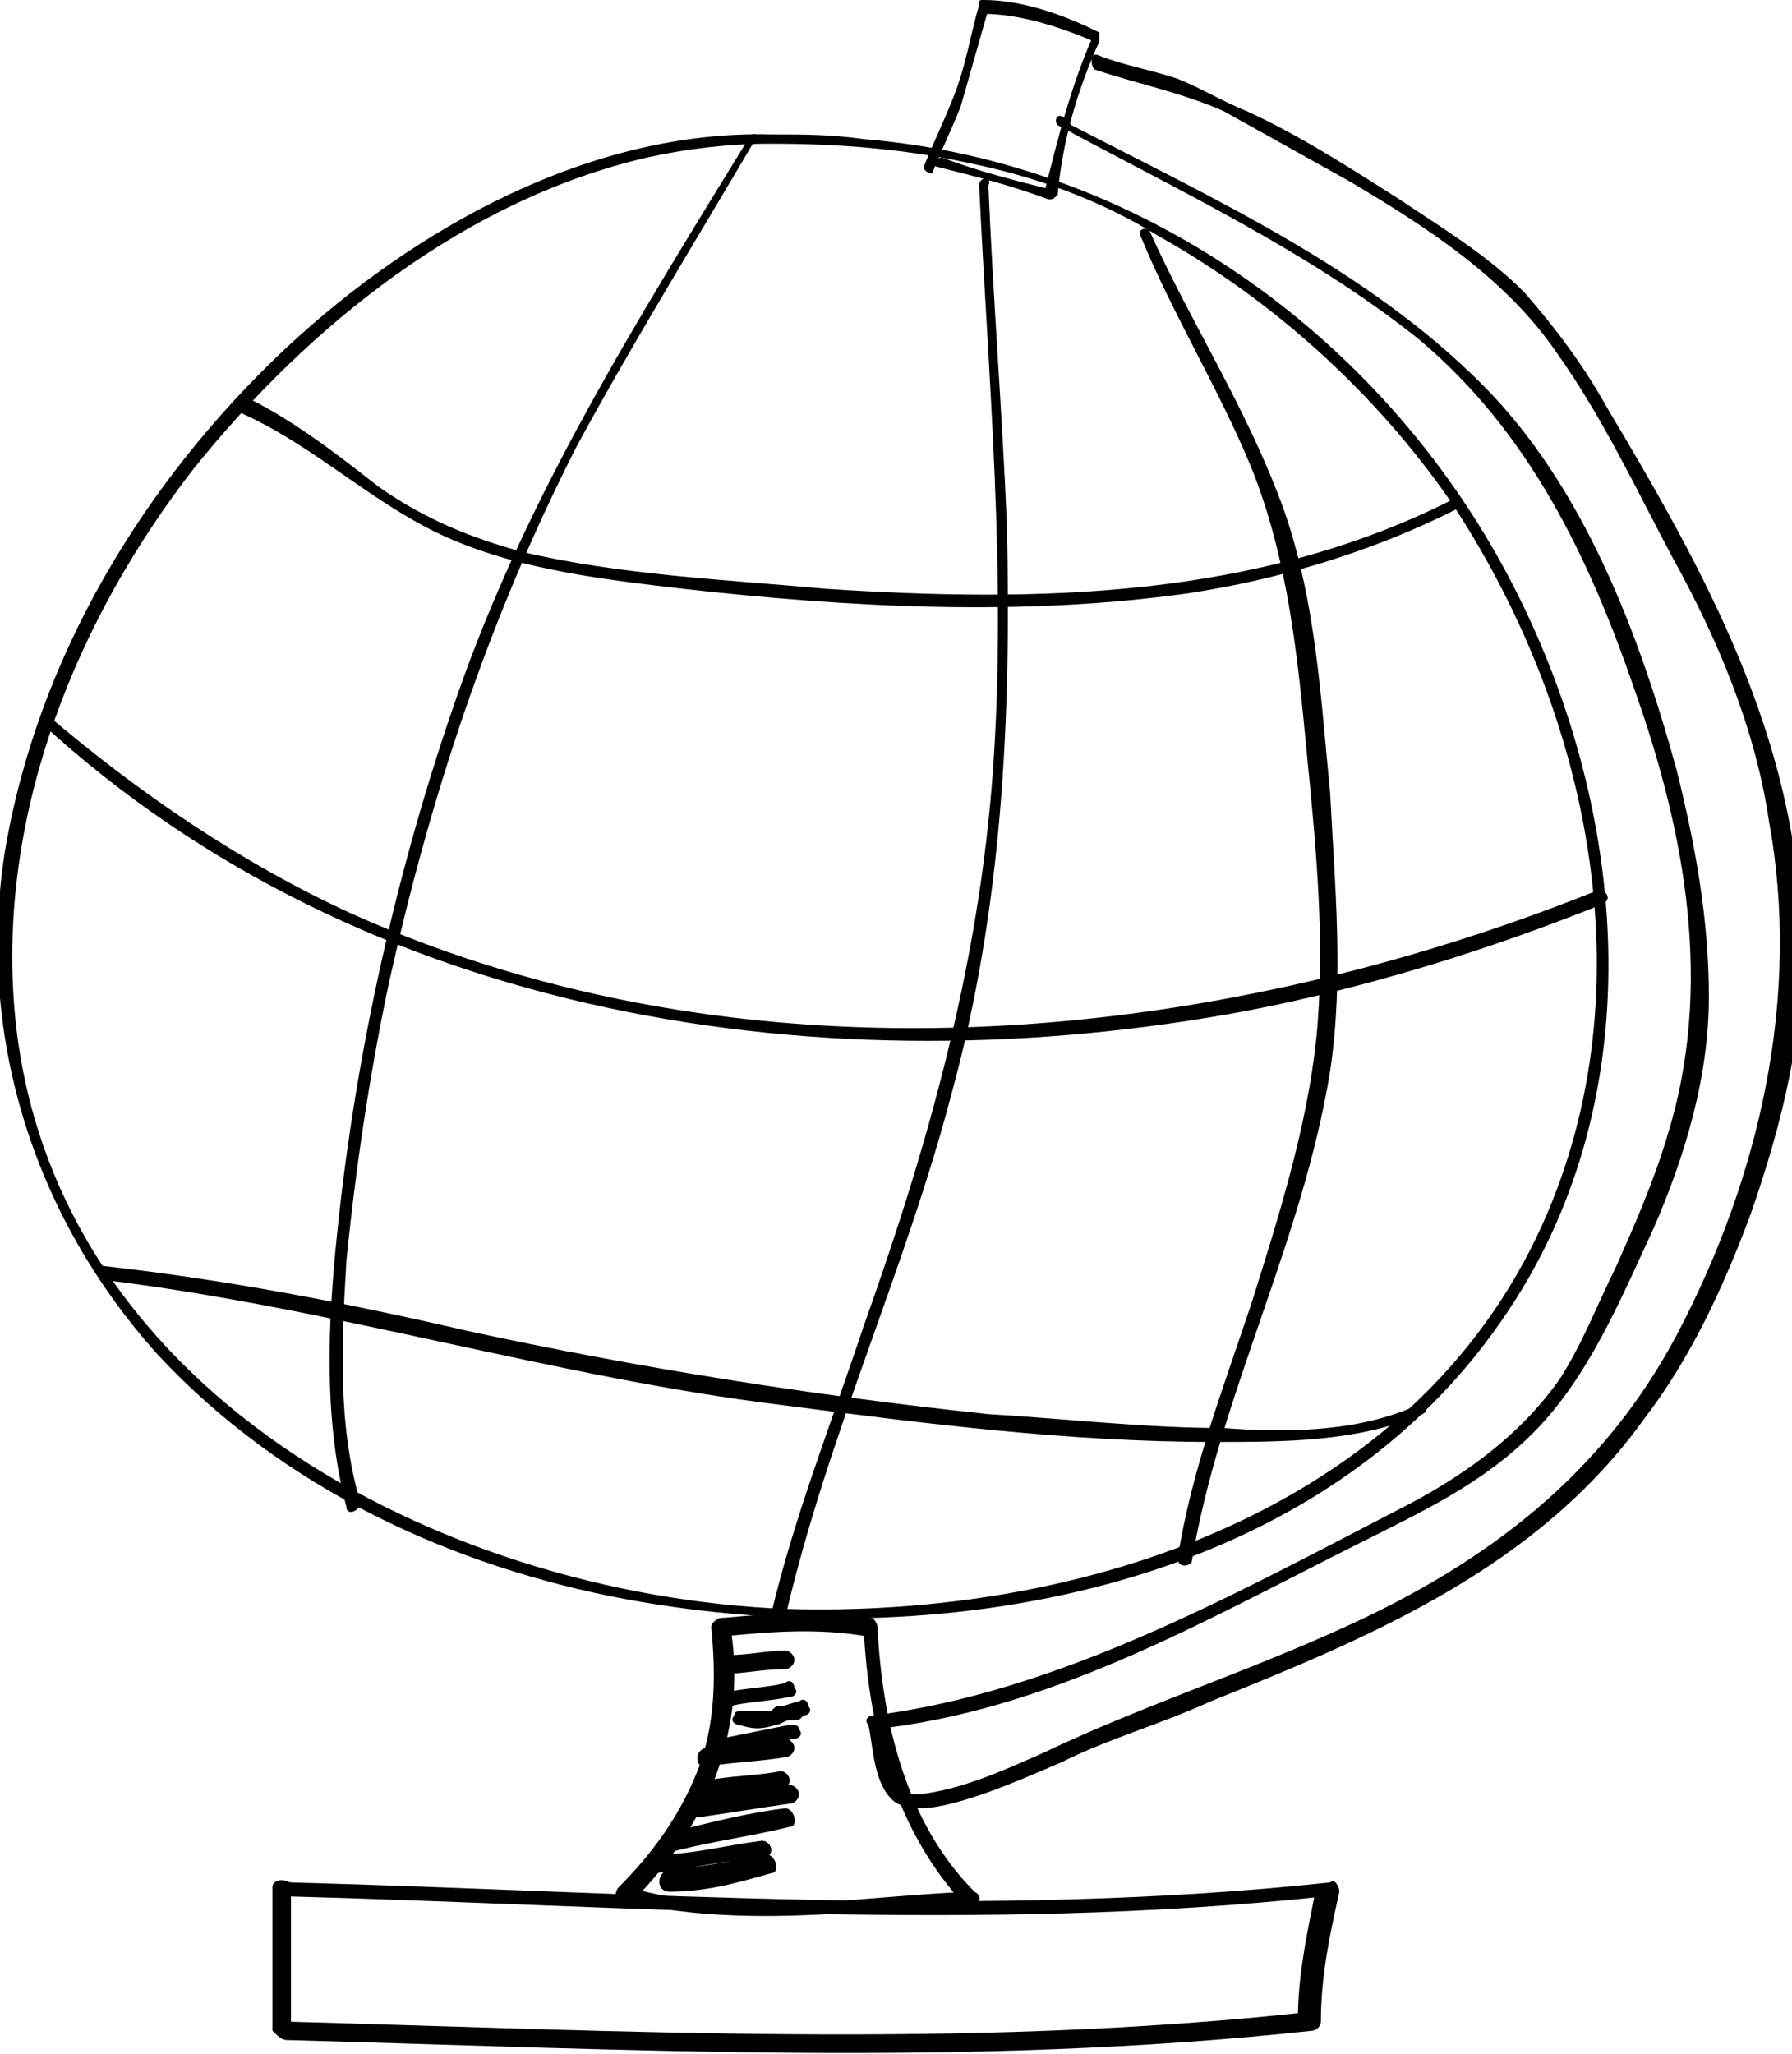 <svg width="137" height="157" viewBox="0 0 137 157" fill="none" xmlns="http://www.w3.org/2000/svg">
<g clip-path="url(#clip0_240_10598)">
<path d="M58.966 10.278C45.196 9.923 31.778 17.366 21.892 26.58C10.946 36.858 2.825 50.325 0.353 65.21C-1.766 79.032 2.472 92.853 12.005 103.485C21.539 113.763 34.603 119.788 48.02 122.269C71.325 126.522 100.278 121.914 114.755 101.005C126.407 84.348 124.642 62.375 115.814 45.009C106.281 26.226 87.567 12.404 66.028 10.632C63.557 10.278 61.438 10.278 58.966 10.278C58.613 10.278 58.613 10.987 58.966 10.987C63.91 10.987 68.853 11.341 73.796 12.404C79.093 13.467 84.036 15.239 88.626 18.075C97.454 23.036 105.222 30.124 110.871 38.276C121.464 54.224 126.054 75.488 117.933 93.562C108.046 115.535 82.624 123.686 60.026 122.978C33.897 121.914 3.178 106.321 1.059 76.551C-8.50409e-05 61.666 6.002 47.136 14.83 35.795C23.657 24.808 35.662 15.239 49.433 12.05C52.611 11.341 55.789 10.987 58.966 10.987C59.673 10.987 59.673 10.278 58.966 10.278Z" fill="black"/>
<path d="M71.324 13.113C72.031 11.341 72.737 9.923 73.443 8.151C74.149 5.67 74.855 3.19 75.561 0.709L75.208 1.063C78.033 1.063 81.211 2.126 83.683 3.19C83.683 2.835 83.683 2.835 83.683 2.481C81.917 6.379 80.858 10.632 79.799 14.885C80.152 14.885 80.152 14.53 80.505 14.53C77.68 13.822 74.855 13.113 72.031 12.05C71.324 12.05 71.324 12.758 71.677 12.758C74.502 13.467 77.327 14.176 80.152 15.239C80.505 15.239 80.505 15.239 80.858 14.885C81.211 10.986 82.27 7.088 84.036 3.19C84.036 2.835 84.036 2.835 84.036 2.481C81.211 1.063 78.033 0 75.208 0C74.855 0 74.855 0 74.855 0.354C74.149 2.835 73.796 5.316 72.737 7.797C72.031 9.569 71.324 10.986 70.618 12.758C70.618 13.113 71.324 13.467 71.324 13.113Z" fill="black"/>
<path d="M21.891 144.95C48.373 145.659 74.855 147.786 101.337 144.95C100.984 144.596 100.984 144.242 100.631 144.242C99.925 147.786 99.219 150.975 99.219 154.519C99.572 154.165 99.572 154.165 99.925 153.81C73.796 156.646 47.667 155.228 21.538 154.519C21.891 154.874 21.891 154.874 22.244 155.228C22.244 151.684 22.244 148.14 22.244 144.242C22.244 143.533 20.832 143.533 20.832 144.242C20.832 147.786 20.832 151.33 20.832 155.228C21.185 155.582 21.538 155.937 21.891 155.937C48.02 156.646 74.149 158.063 100.278 155.228C100.631 155.228 100.984 154.874 100.984 154.519C100.984 150.975 101.69 147.786 102.396 144.596C102.396 144.242 102.043 143.533 101.69 143.887C75.208 146.722 48.726 144.596 22.244 143.887C20.832 143.533 20.832 144.95 21.891 144.95Z" fill="black"/>
<path d="M54.376 124.395C54.729 127.939 54.729 131.837 53.316 135.381C51.904 138.925 49.786 141.761 47.314 144.241C46.961 144.596 46.961 145.305 47.667 145.305C56.494 147.431 65.322 146.013 74.149 145.659C74.855 145.659 75.208 144.95 74.502 144.596C69.206 139.28 67.44 131.483 67.087 124.395C67.087 124.04 66.734 123.686 66.734 123.686C62.85 122.977 58.966 123.332 55.082 123.686C54.376 123.686 54.376 125.104 55.082 125.104C58.613 124.749 62.497 124.395 66.381 125.104C66.381 124.749 66.028 124.749 66.028 124.395C66.381 132.192 68.499 139.989 73.796 145.659C73.796 145.305 74.149 144.95 74.149 144.596C65.322 144.95 56.494 146.722 48.02 144.241C48.02 144.596 48.373 144.95 48.373 145.305C51.198 142.469 53.316 139.28 54.729 135.736C56.141 131.837 56.494 127.939 55.788 124.04C55.788 123.332 54.376 123.686 54.376 124.395Z" fill="black"/>
<path d="M55.436 127.939C56.848 127.939 58.26 127.585 60.026 127.585C60.379 127.585 60.732 127.23 60.732 126.876C60.732 126.521 60.379 126.167 60.026 126.167C58.614 126.167 57.201 126.521 55.436 126.521C55.083 126.521 54.73 126.876 54.73 127.23C54.73 127.585 55.083 127.939 55.436 127.939Z" fill="black"/>
<path d="M55.789 130.42C57.201 130.065 58.614 130.065 60.379 129.711C60.732 129.711 61.085 129.357 60.732 129.002C60.732 128.648 60.379 128.293 60.026 128.648C58.614 129.002 57.201 129.002 55.436 129.357C55.083 129.357 54.73 129.711 55.083 130.065C55.083 130.42 55.436 130.42 55.789 130.42Z" fill="black"/>
<path d="M56.495 131.837C57.554 132.192 58.26 132.192 59.319 131.837C59.672 131.837 60.025 131.483 60.379 131.483H60.732C61.085 131.483 61.085 131.483 61.438 131.128C61.791 131.128 62.144 130.774 61.791 130.42C61.791 130.065 61.438 129.711 61.085 130.065C60.732 130.065 60.025 130.42 59.672 130.42C59.319 130.42 59.319 130.42 58.966 130.774C58.966 130.774 58.966 130.774 58.613 130.774H58.26C58.26 130.774 58.26 130.774 57.907 130.774C57.554 130.774 57.554 130.774 57.201 130.774H56.848C56.495 130.774 56.141 130.774 56.141 131.128C55.788 131.483 56.141 131.837 56.495 131.837Z" fill="black"/>
<path d="M55.435 133.964C57.201 133.609 58.966 133.255 60.732 132.901C61.085 132.901 61.438 132.546 61.085 132.192C61.085 131.837 60.732 131.837 60.379 131.837C58.613 132.192 56.848 132.546 55.082 132.901C54.729 132.901 54.376 133.255 54.729 133.609C54.729 133.609 55.082 133.964 55.435 133.964Z" fill="black"/>
<path d="M54.024 135.027C56.142 134.673 57.908 134.673 60.026 134.318C60.379 134.318 60.732 133.964 60.732 133.61C60.732 133.255 60.379 132.901 60.026 132.901C57.908 133.255 56.142 133.255 54.024 133.61C53.67 133.61 53.317 133.964 53.317 134.318C53.317 134.673 53.317 135.027 54.024 135.027Z" fill="black"/>
<path d="M54.024 137.508C55.789 137.153 57.908 137.153 59.673 136.799C60.026 136.799 60.379 136.445 60.379 136.09C60.379 135.736 60.026 135.381 59.673 135.381C57.908 135.736 55.789 135.736 54.024 136.09C53.67 136.09 53.317 136.445 53.317 136.799C53.317 137.153 53.317 137.508 54.024 137.508Z" fill="black"/>
<path d="M53.316 138.926C55.788 138.571 57.907 138.217 60.378 137.862C60.731 137.862 61.085 137.508 61.085 137.154C61.085 136.799 60.731 136.445 60.378 136.445C57.907 136.799 55.788 137.154 53.316 137.508C52.963 137.508 52.61 137.862 52.61 138.217C52.61 138.571 52.963 138.926 53.316 138.926Z" fill="black"/>
<path d="M51.905 141.406C54.73 140.698 57.554 140.343 60.379 139.634C61.085 139.634 60.732 138.217 60.026 138.217C57.201 138.571 54.376 139.28 51.552 139.989C50.492 140.343 50.846 141.761 51.905 141.406Z" fill="black"/>
<path d="M50.139 143.178C52.964 142.824 55.435 142.115 58.26 142.115C58.613 142.115 58.966 141.76 58.966 141.406C58.966 141.052 58.613 140.697 58.26 140.697C55.435 141.052 52.964 141.76 50.139 141.76C49.786 141.76 49.433 142.115 49.433 142.469C49.433 142.824 49.786 143.178 50.139 143.178Z" fill="black"/>
<path d="M51.199 144.596C54.023 144.596 56.495 143.887 58.967 143.178C59.673 143.178 59.32 141.761 58.614 141.761C56.142 142.115 53.67 142.824 51.199 142.824C50.139 143.178 50.139 144.596 51.199 144.596Z" fill="black"/>
<path d="M80.858 9.569C90.039 14.531 99.925 19.138 108.4 25.872C116.874 32.959 121.464 42.528 124.995 52.806C128.879 63.792 130.998 75.488 127.467 86.829C126.407 90.373 124.995 93.562 123.583 96.752C122.17 99.587 121.111 102.422 119.346 105.257C116.168 109.865 111.577 113.054 106.634 115.535C94.276 121.914 80.858 129.357 66.735 131.129C66.382 131.129 66.028 131.483 66.382 131.838C66.735 133.255 66.735 136.09 68.147 137.508C69.206 138.571 71.325 138.217 72.737 137.862C75.562 137.154 78.74 135.736 81.212 134.673C84.742 132.901 88.626 131.838 92.51 130.066C104.869 125.104 117.58 119.788 125.701 108.447C129.232 103.84 131.704 98.524 133.822 92.853C136.294 85.765 138.059 78.677 137.706 71.235C137.353 56.35 130.291 43.592 122.876 31.188C121.111 27.998 118.992 25.163 116.521 22.328C113.696 19.492 110.165 17.366 106.987 15.239C103.103 12.759 99.219 10.278 95.335 8.506C93.57 7.797 91.804 6.734 90.039 6.025C87.92 5.316 85.802 4.962 84.036 4.253C83.33 3.899 83.33 4.962 83.683 5.316C86.861 6.379 90.392 7.088 93.57 8.506C96.748 10.278 99.925 12.05 103.103 13.822C109.106 17.366 115.108 21.264 118.992 26.935C122.523 31.896 124.995 37.212 127.82 42.528C131.351 48.908 134.175 55.641 135.235 62.729C137.706 76.197 134.529 90.018 128.173 102.068C122.523 112.7 113.696 119.434 102.75 124.395C94.982 127.939 87.214 130.42 79.799 133.964C76.621 135.382 73.444 136.799 70.266 137.154C69.206 137.154 68.5 136.799 68.147 135.736C67.794 134.318 67.441 132.901 67.088 131.483C67.088 131.838 66.735 131.838 66.735 132.192C80.152 130.774 91.804 124.041 103.809 118.016C108.753 115.535 113.343 113.409 117.227 109.51C121.464 105.257 123.936 99.233 126.407 93.917C128.879 88.246 130.645 82.221 130.645 76.197C130.645 70.172 129.585 64.501 128.173 58.831C125.348 48.553 121.111 37.212 113.343 29.416C104.516 20.555 92.864 15.239 81.918 9.569C80.858 8.151 80.505 9.215 80.858 9.569Z" fill="black"/>
<path d="M3.178 55.287C27.895 77.969 63.204 83.285 95.335 77.26C104.516 75.488 113.696 72.653 122.523 69.109C123.23 68.754 122.876 68.045 122.17 68.045C92.157 80.095 56.848 83.285 26.835 69.817C18.361 65.919 10.593 60.603 3.531 54.578C3.531 54.224 2.825 54.932 3.178 55.287Z" fill="black"/>
<path d="M18.361 31.542C24.011 34.023 28.601 38.63 34.25 41.111C39.9 43.591 46.255 44.3 52.258 45.009C64.969 46.427 78.034 47.135 90.745 45.363C97.807 44.3 104.869 42.174 111.225 38.984C111.931 38.63 111.225 37.921 110.871 38.275C96.042 45.718 79.446 46.072 63.204 45.009C55.436 44.3 47.315 43.946 39.9 42.174C36.016 41.111 32.485 39.693 28.954 37.212C25.776 34.731 22.598 32.251 19.067 30.479C18.361 30.479 18.008 31.187 18.361 31.542Z" fill="black"/>
<path d="M7.768 97.815C25.422 99.941 42.371 105.257 59.672 107.384C70.618 108.801 81.564 110.219 92.863 110.219C98.159 110.219 103.809 110.219 108.752 108.092C109.458 107.738 108.752 107.029 108.399 107.384C103.809 109.51 98.159 109.51 93.569 109.156C87.567 109.156 81.564 108.447 75.562 108.092C62.144 106.675 48.727 104.548 35.662 101.713C26.482 99.587 17.301 97.815 7.768 96.751C7.415 96.751 7.415 97.815 7.768 97.815Z" fill="black"/>
<path d="M57.201 10.632C48.727 24.454 40.253 37.921 34.956 53.16C30.366 66.273 27.188 80.449 25.776 94.271C25.07 101.004 24.717 108.447 26.482 115.181C26.482 115.889 27.541 115.535 27.541 114.826C25.776 108.801 26.129 102.422 26.482 96.397C27.188 89.309 28.247 82.221 29.66 75.487C32.838 60.957 37.428 47.135 44.137 34.023C48.374 26.226 52.964 18.783 57.554 10.986C58.26 10.278 57.554 9.923 57.201 10.632Z" fill="black"/>
<path d="M74.856 14.176C75.562 29.061 76.975 43.946 75.915 58.831C74.856 73.716 70.972 87.537 66.029 101.359C63.557 108.801 60.732 115.889 58.967 123.332C58.967 124.041 59.673 124.041 60.026 123.686C63.204 109.865 69.207 97.106 72.737 83.639C76.621 69.463 77.328 54.932 76.975 40.047C76.621 31.542 75.915 22.682 75.562 14.176C75.915 13.467 74.856 13.467 74.856 14.176Z" fill="black"/>
<path d="M87.214 18.075C89.685 24.099 93.216 29.77 95.688 35.795C98.513 42.883 99.219 50.325 99.925 57.767C100.631 64.856 101.337 72.298 100.631 79.386C99.925 86.12 97.806 92.853 95.688 99.587C93.569 105.966 91.098 112.345 90.038 119.079C90.038 119.788 90.745 119.788 91.098 119.433C93.216 106.675 99.572 94.98 101.69 81.867C102.75 74.779 102.044 67.691 101.69 60.603C100.984 53.515 100.631 46.072 98.159 38.984C95.335 31.187 91.098 24.808 87.92 17.72C87.92 17.366 86.861 17.366 87.214 18.075Z" fill="black"/>
</g>
<defs>
<clipPath id="clip0_240_10598">
<rect width="137" height="157" fill="white"/>
</clipPath>
</defs>
</svg>
